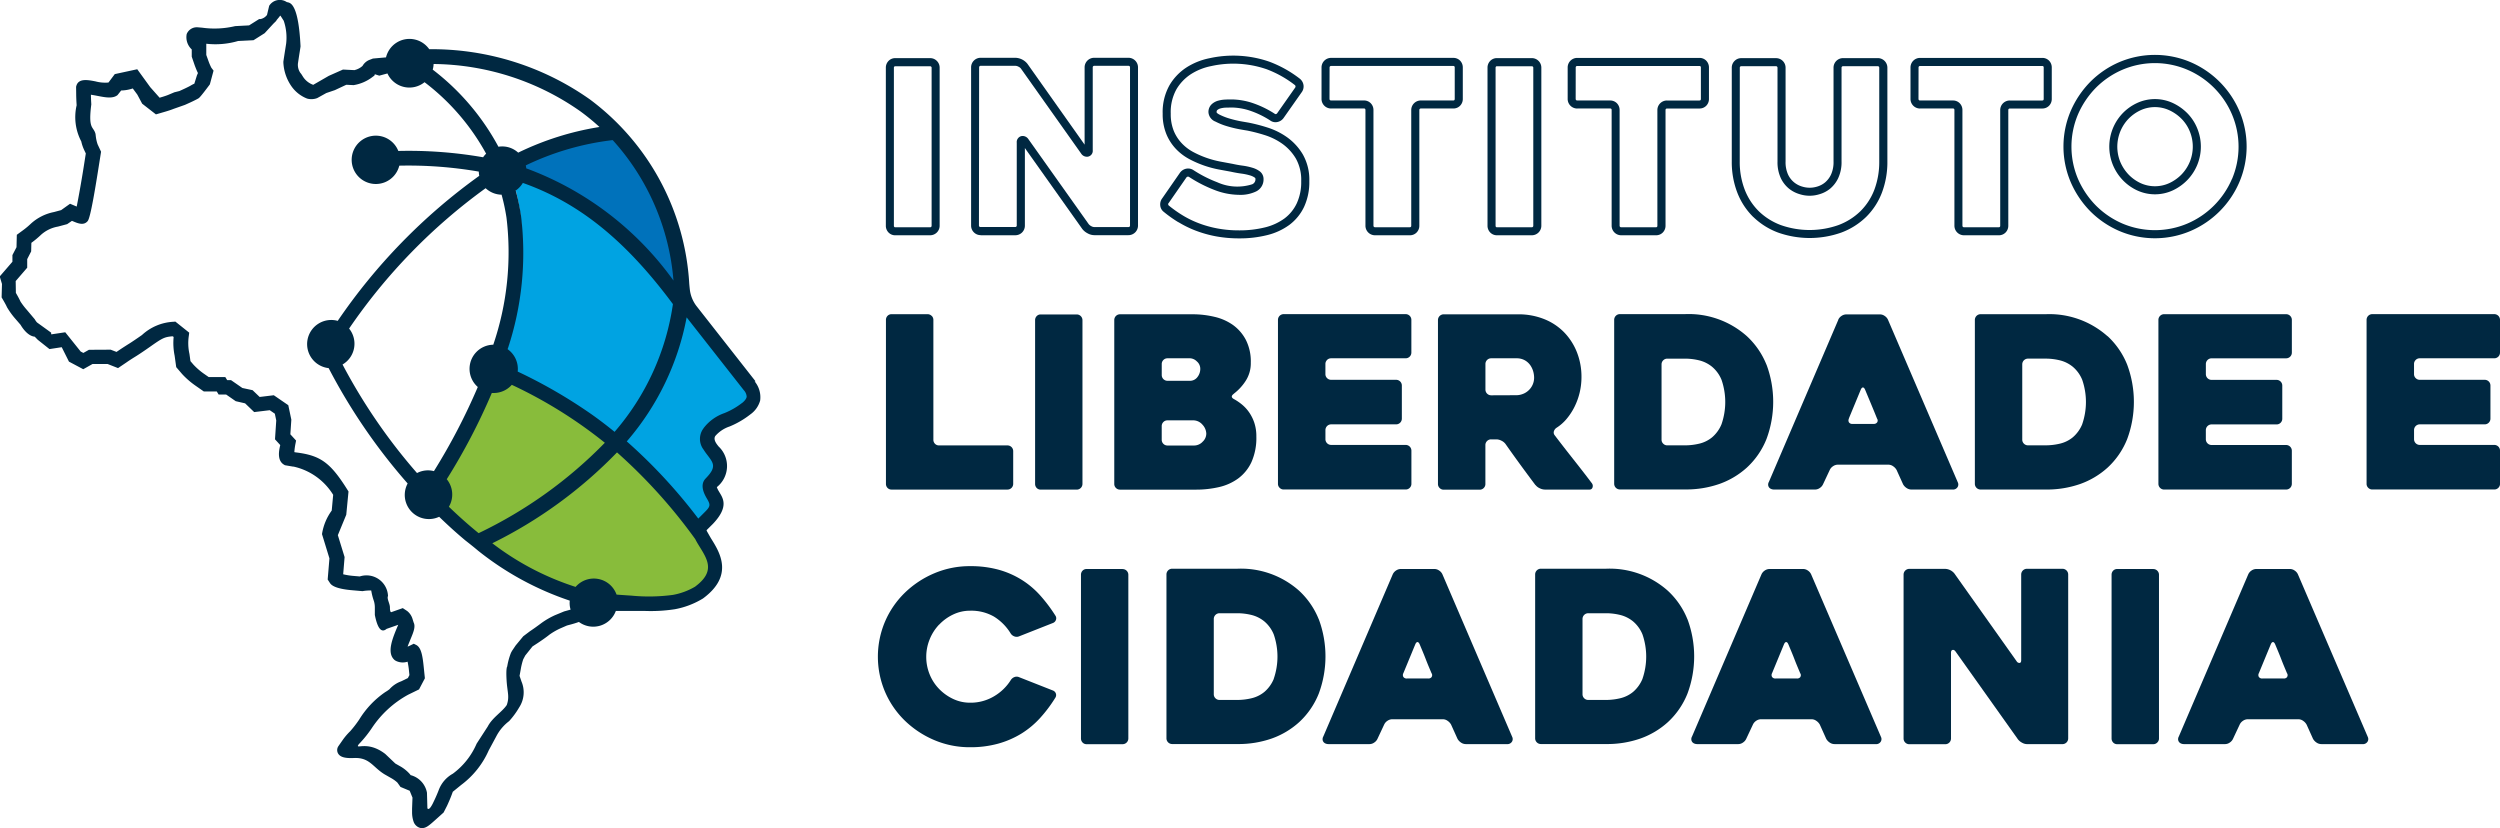 <svg xmlns="http://www.w3.org/2000/svg" width="122.392" height="40.544" viewBox="0 0 122.392 40.544"><defs><style>.a{fill:#002841;}.b{fill:#0072bb;}.c{fill:#00a3e2;}.d{fill:#88bc3b;}</style></defs><g transform="translate(-447.593 -369.591)"><path class="a" d="M496.745,381.458h1.7a.467.467,0,0,0,.467-.469v-7.735a.46.46,0,0,0-.136-.331.455.455,0,0,0-.33-.137h-1.7a.452.452,0,0,0-.342.143.467.467,0,0,0-.126.326v7.735a.468.468,0,0,0,.126.326.452.452,0,0,0,.342.143m-.074-8.2a.081.081,0,0,1,.021-.059c.005-.005.015-.016.053-.016h1.7a.064.064,0,0,1,.052.021.066.066,0,0,1,.021.053v7.735a.064.064,0,0,1-.022.053.064.064,0,0,1-.051.021h-1.7c-.038,0-.048-.011-.053-.017a.079.079,0,0,1-.021-.058Z" transform="translate(-5.317 -0.349)"/><path class="a" d="M501.428,381.456h1.7a.468.468,0,0,0,.469-.469v-3.8l2.809,3.96a.779.779,0,0,0,.256.212.685.685,0,0,0,.331.093h1.673a.468.468,0,0,0,.469-.469v-7.746a.468.468,0,0,0-.469-.469h-1.676a.468.468,0,0,0-.469.469v3.783l-2.8-3.958a.789.789,0,0,0-.588-.294h-1.7a.467.467,0,0,0-.469.469v7.746a.46.46,0,0,0,.137.332.465.465,0,0,0,.333.136m-.077-8.215a.073.073,0,0,1,.075-.075h1.7a.341.341,0,0,1,.15.042.336.336,0,0,1,.119.09l2.948,4.16a.334.334,0,0,0,.329.157.291.291,0,0,0,.241-.32v-4.054a.073.073,0,0,1,.075-.075h1.676a.069.069,0,0,1,.053.021.066.066,0,0,1,.021.053v7.746a.065.065,0,0,1-.021.053.066.066,0,0,1-.053.021H506.99a.3.3,0,0,1-.143-.044.39.39,0,0,1-.126-.1l-2.953-4.161a.34.34,0,0,0-.278-.154.32.32,0,0,0-.067.007.3.3,0,0,0-.224.322v4.054a.065.065,0,0,1-.022.053.066.066,0,0,1-.053.021h-1.7a.069.069,0,0,1-.055-.021.067.067,0,0,1-.021-.053Z" transform="translate(-5.829 -0.348)"/><path class="a" d="M512.249,380.8a5.162,5.162,0,0,0,.853.418,5.7,5.7,0,0,0,.985.276,6.181,6.181,0,0,0,1.136.1,5.5,5.5,0,0,0,1.368-.159,3.091,3.091,0,0,0,1.088-.5,2.374,2.374,0,0,0,.721-.882,2.877,2.877,0,0,0,.257-1.258,2.511,2.511,0,0,0-.316-1.308,2.774,2.774,0,0,0-.769-.841,3.477,3.477,0,0,0-.967-.48,8.431,8.431,0,0,0-.925-.239l-.355-.061a5.478,5.478,0,0,1-.568-.136,2.9,2.9,0,0,1-.508-.2c-.11-.058-.132-.1-.132-.11,0-.073.024-.1.035-.106a.367.367,0,0,1,.159-.083,1.144,1.144,0,0,1,.266-.038c.107,0,.2-.006.282-.006a2.98,2.98,0,0,1,.859.144,4.431,4.431,0,0,1,1.016.485.437.437,0,0,0,.361.081.489.489,0,0,0,.3-.193l.88-1.252a.48.48,0,0,0,.1-.341.492.492,0,0,0-.178-.33,5.685,5.685,0,0,0-1.5-.838,5.393,5.393,0,0,0-2.933-.167,3.275,3.275,0,0,0-1.113.445,2.624,2.624,0,0,0-.839.875,2.68,2.68,0,0,0-.334,1.392,2.569,2.569,0,0,0,.18,1,2.365,2.365,0,0,0,.476.735,2.589,2.589,0,0,0,.667.5,5.176,5.176,0,0,0,.725.313,5.117,5.117,0,0,0,.713.188l.576.106q.269.059.526.094a2.618,2.618,0,0,1,.405.085.768.768,0,0,1,.239.11.078.078,0,0,1,.035.074.262.262,0,0,1-.158.252,2.39,2.39,0,0,1-1.716-.1,6.161,6.161,0,0,1-1.174-.6l0,0a.465.465,0,0,0-.346-.061.5.5,0,0,0-.3.194l-.868,1.252a.49.49,0,0,0-.1.346.445.445,0,0,0,.174.321,6.173,6.173,0,0,0,.718.509m-.477-.944.868-1.252a.1.1,0,0,1,.062-.038l.024,0a.065.065,0,0,1,.036.01,6.56,6.56,0,0,0,1.247.641,3.4,3.4,0,0,0,1.191.239,1.785,1.785,0,0,0,.852-.166.65.65,0,0,0,.363-.6.469.469,0,0,0-.192-.389,1.152,1.152,0,0,0-.361-.173,2.982,2.982,0,0,0-.466-.1c-.162-.021-.326-.051-.5-.089l-.582-.108a4.75,4.75,0,0,1-.658-.174,4.629,4.629,0,0,1-.668-.289,2.19,2.19,0,0,1-.567-.426,1.974,1.974,0,0,1-.4-.614,2.186,2.186,0,0,1-.149-.846,2.3,2.3,0,0,1,.277-1.19,2.244,2.244,0,0,1,.714-.745,2.883,2.883,0,0,1,.981-.392,5.007,5.007,0,0,1,2.718.151,5.251,5.251,0,0,1,1.382.773.086.086,0,0,1,.036.064.091.091,0,0,1-.021.07l-.879,1.252a.093.093,0,0,1-.062.038c-.022.005-.033,0-.061-.019a4.842,4.842,0,0,0-1.123-.537,3.371,3.371,0,0,0-.974-.161c-.086,0-.184,0-.3.006a1.578,1.578,0,0,0-.356.052.76.76,0,0,0-.327.177.517.517,0,0,0-.159.392.53.53,0,0,0,.344.458,3.188,3.188,0,0,0,.579.23,5.883,5.883,0,0,0,.609.147c.192.034.315.055.36.061a8.052,8.052,0,0,1,.873.226,3.084,3.084,0,0,1,.857.426,2.386,2.386,0,0,1,.659.722,2.136,2.136,0,0,1,.26,1.105,2.484,2.484,0,0,1-.218,1.086,1.977,1.977,0,0,1-.6.738,2.7,2.7,0,0,1-.951.437,5.137,5.137,0,0,1-1.269.147,5.7,5.7,0,0,1-1.063-.094,5.251,5.251,0,0,1-.917-.257,4.772,4.772,0,0,1-.789-.386,5.979,5.979,0,0,1-.681-.483.056.056,0,0,1-.023-.047.1.1,0,0,1,.022-.078" transform="translate(-6.964 -0.333)"/><path class="a" d="M520.695,375.25H522.3c.038,0,.049.011.053.016a.079.079,0,0,1,.021.059v5.663a.467.467,0,0,0,.469.469h1.7a.454.454,0,0,0,.342-.142.472.472,0,0,0,.127-.327v-5.663a.073.073,0,0,1,.074-.075h1.586a.449.449,0,0,0,.342-.142.468.468,0,0,0,.126-.326v-1.54a.475.475,0,0,0-.126-.327.455.455,0,0,0-.342-.142h-5.979a.467.467,0,0,0-.469.469v1.54a.467.467,0,0,0,.469.469m-.075-2.009a.066.066,0,0,1,.021-.053.069.069,0,0,1,.053-.021h5.979c.038,0,.049.011.053.016a.078.078,0,0,1,.021.059v1.54a.078.078,0,0,1-.021.059c-.005.005-.015.016-.053.016h-1.586a.468.468,0,0,0-.469.469v5.663a.072.072,0,0,1-.021.057c-.005.006-.016.017-.054.017h-1.7a.073.073,0,0,1-.075-.074v-5.663a.471.471,0,0,0-.127-.327.454.454,0,0,0-.342-.142h-1.608a.074.074,0,0,1-.075-.075Z" transform="translate(-7.933 -0.348)"/><path class="a" d="M529.814,381.458h1.7a.467.467,0,0,0,.467-.469v-7.735a.467.467,0,0,0-.467-.469h-1.7a.452.452,0,0,0-.342.143.467.467,0,0,0-.126.326v7.735a.468.468,0,0,0,.126.326.452.452,0,0,0,.342.143m-.073-8.2a.082.082,0,0,1,.02-.059c.006-.005.015-.016.053-.016h1.7a.064.064,0,0,1,.052.021.066.066,0,0,1,.021.053v7.735a.073.073,0,0,1-.073.075h-1.7c-.038,0-.047-.011-.053-.017a.079.079,0,0,1-.02-.058Z" transform="translate(-8.929 -0.349)"/><path class="a" d="M534.223,375.25h1.608c.038,0,.049.011.053.016a.079.079,0,0,1,.021.059v5.663a.468.468,0,0,0,.469.469h1.7a.455.455,0,0,0,.342-.142.472.472,0,0,0,.127-.327v-5.663a.066.066,0,0,1,.021-.053.069.069,0,0,1,.052-.021H540.2a.453.453,0,0,0,.343-.142.471.471,0,0,0,.126-.326v-1.54a.475.475,0,0,0-.127-.327.455.455,0,0,0-.342-.142h-5.979a.467.467,0,0,0-.469.469v1.54a.467.467,0,0,0,.469.469m-.075-2.009a.066.066,0,0,1,.021-.053.069.069,0,0,1,.054-.021H540.2c.038,0,.049.011.053.016a.078.078,0,0,1,.021.059v1.54a.081.081,0,0,1-.021.059c-.006.005-.016.016-.054.016h-1.586a.469.469,0,0,0-.469.469v5.663a.072.072,0,0,1-.02.057c-.005.006-.016.017-.054.017h-1.7a.073.073,0,0,1-.075-.074v-5.663a.471.471,0,0,0-.126-.327.455.455,0,0,0-.342-.142h-1.608a.074.074,0,0,1-.075-.075Z" transform="translate(-9.411 -0.348)"/><path class="a" d="M543.826,380.563a3.5,3.5,0,0,0,1.21.762,4.636,4.636,0,0,0,3.1,0,3.5,3.5,0,0,0,1.21-.762,3.34,3.34,0,0,0,.775-1.19,4.227,4.227,0,0,0,.268-1.532v-4.587a.468.468,0,0,0-.468-.469h-1.7a.467.467,0,0,0-.468.469v4.587a1.466,1.466,0,0,1-.122.643,1.135,1.135,0,0,1-.293.387,1.071,1.071,0,0,1-.374.2,1.232,1.232,0,0,1-.756,0,1.115,1.115,0,0,1-.381-.2,1.093,1.093,0,0,1-.3-.385,1.465,1.465,0,0,1-.122-.643v-4.587a.467.467,0,0,0-.467-.469h-1.7a.455.455,0,0,0-.331.137.46.46,0,0,0-.136.331v4.587a4.152,4.152,0,0,0,.273,1.533,3.381,3.381,0,0,0,.78,1.189m-.66-7.309a.066.066,0,0,1,.021-.053.063.063,0,0,1,.052-.021h1.7a.073.073,0,0,1,.073.075v4.587a1.854,1.854,0,0,0,.162.818,1.491,1.491,0,0,0,.408.521,1.525,1.525,0,0,0,.517.265,1.6,1.6,0,0,0,.972,0,1.46,1.46,0,0,0,.513-.267,1.521,1.521,0,0,0,.4-.52,1.849,1.849,0,0,0,.163-.817v-4.587a.072.072,0,0,1,.073-.075h1.7a.065.065,0,0,1,.052.021.066.066,0,0,1,.021.053v4.587a3.858,3.858,0,0,1-.241,1.39,2.961,2.961,0,0,1-.684,1.051,3.1,3.1,0,0,1-1.073.676,4.244,4.244,0,0,1-2.822,0,3.111,3.111,0,0,1-1.075-.676,3.012,3.012,0,0,1-.689-1.053,3.767,3.767,0,0,1-.246-1.388Z" transform="translate(-10.396 -0.349)"/><path class="a" d="M553.061,375.25h1.608c.038,0,.049.011.053.016a.079.079,0,0,1,.021.059v5.663a.468.468,0,0,0,.469.469h1.7a.454.454,0,0,0,.342-.142.472.472,0,0,0,.127-.327v-5.663a.066.066,0,0,1,.021-.053.068.068,0,0,1,.052-.021h1.586a.453.453,0,0,0,.343-.142.471.471,0,0,0,.126-.326v-1.54a.475.475,0,0,0-.126-.327.455.455,0,0,0-.342-.142h-5.979a.467.467,0,0,0-.469.469v1.54a.467.467,0,0,0,.469.469m-.075-2.009a.066.066,0,0,1,.021-.053.069.069,0,0,1,.053-.021h5.979c.038,0,.049.011.053.016a.078.078,0,0,1,.021.059v1.54a.081.081,0,0,1-.02.059c-.006.005-.016.016-.054.016h-1.586a.468.468,0,0,0-.469.469v5.663a.072.072,0,0,1-.021.057c-.005.006-.016.017-.054.017h-1.7a.073.073,0,0,1-.075-.074v-5.663a.471.471,0,0,0-.126-.327.455.455,0,0,0-.342-.142h-1.608a.074.074,0,0,1-.075-.075Z" transform="translate(-11.468 -0.348)"/><path class="a" d="M567.344,375.735a2.462,2.462,0,0,0-.714-.505,2.086,2.086,0,0,0-1.753,0,2.366,2.366,0,0,0-.709.506,2.366,2.366,0,0,0-.477,2.516,2.409,2.409,0,0,0,.476.74,2.341,2.341,0,0,0,.71.513,2.077,2.077,0,0,0,1.754,0,2.427,2.427,0,0,0,.714-.511,2.374,2.374,0,0,0,.482-.742,2.35,2.35,0,0,0,0-1.774,2.268,2.268,0,0,0-.483-.743m.118,2.367a1.985,1.985,0,0,1-.4.618,2.026,2.026,0,0,1-.6.428,1.688,1.688,0,0,1-1.419,0,1.983,1.983,0,0,1-.591-.427,2.053,2.053,0,0,1-.4-.62,1.976,1.976,0,0,1,.4-2.092,1.993,1.993,0,0,1,.592-.423,1.682,1.682,0,0,1,1.418,0,2.065,2.065,0,0,1,.6.424,1.884,1.884,0,0,1,.4.616,1.965,1.965,0,0,1,0,1.476" transform="translate(-12.661 -0.595)"/><path class="a" d="M569.61,375.353a4.548,4.548,0,0,0-2.39-2.39,4.468,4.468,0,0,0-3.487,0,4.525,4.525,0,0,0-1.42.965,4.672,4.672,0,0,0-.958,1.424,4.453,4.453,0,0,0,0,3.487,4.666,4.666,0,0,0,.958,1.425,4.54,4.54,0,0,0,1.42.965,4.443,4.443,0,0,0,3.487,0,4.54,4.54,0,0,0,2.39-2.39,4.442,4.442,0,0,0,0-3.487m-.362,3.33a4.14,4.14,0,0,1-2.185,2.185,4.071,4.071,0,0,1-3.172,0,4.157,4.157,0,0,1-1.3-.881,4.281,4.281,0,0,1-.877-1.3,4.052,4.052,0,0,1,0-3.172,4.281,4.281,0,0,1,.877-1.3,4.138,4.138,0,0,1,1.3-.88,4.051,4.051,0,0,1,3.172,0,4.139,4.139,0,0,1,2.185,2.185,4.052,4.052,0,0,1,0,3.172" transform="translate(-12.386 -0.33)"/><path class="a" d="M498.52,386.941a.274.274,0,0,0-.2-.082h-1.759a.266.266,0,0,0-.2.082.28.28,0,0,0-.077.2v8.022a.28.28,0,0,0,.077.2.266.266,0,0,0,.2.082h5.672a.28.28,0,0,0,.281-.281v-1.6a.28.28,0,0,0-.281-.281h-3.35a.265.265,0,0,1-.2-.082.279.279,0,0,1-.077-.2V387.14a.274.274,0,0,0-.082-.2" transform="translate(-5.318 -1.886)"/><path class="a" d="M506.8,395.164v-8.011a.281.281,0,0,0-.28-.281h-1.762a.261.261,0,0,0-.2.083.282.282,0,0,0-.077.2v8.011a.284.284,0,0,0,.077.2.263.263,0,0,0,.2.082h1.762a.28.28,0,0,0,.28-.281" transform="translate(-6.213 -1.887)"/><path class="a" d="M514.684,390.753a2.47,2.47,0,0,0,.569-.61,1.586,1.586,0,0,0,.264-.915,2.335,2.335,0,0,0-.24-1.108,2.1,2.1,0,0,0-.633-.733,2.567,2.567,0,0,0-.909-.4,4.592,4.592,0,0,0-1.079-.124h-3.542a.281.281,0,0,0-.281.281v8.022a.269.269,0,0,0,.082.2.272.272,0,0,0,.2.082h3.718a4.976,4.976,0,0,0,1.12-.123,2.558,2.558,0,0,0,.944-.422,2.089,2.089,0,0,0,.651-.8,2.912,2.912,0,0,0,.241-1.26,2.088,2.088,0,0,0-.1-.669,2.01,2.01,0,0,0-.258-.516,1.883,1.883,0,0,0-.346-.376,2.61,2.61,0,0,0-.375-.257q-.234-.118-.023-.27m-3.53-1.455a.275.275,0,0,1,.082-.2.272.272,0,0,1,.2-.082h1.114a.5.5,0,0,1,.322.152.472.472,0,0,1,.169.363.647.647,0,0,1-.14.405.452.452,0,0,1-.376.182h-1.09a.281.281,0,0,1-.281-.281Zm1.994,3.812a.576.576,0,0,1-.4.176h-1.314a.28.28,0,0,1-.281-.281v-.669a.275.275,0,0,1,.082-.2.272.272,0,0,1,.2-.082h1.231a.6.6,0,0,1,.487.217.672.672,0,0,1,.182.428.545.545,0,0,1-.188.41" transform="translate(-6.689 -1.886)"/><path class="a" d="M520.232,389.1a.272.272,0,0,1,.2-.082h3.647a.28.28,0,0,0,.281-.281v-1.6a.28.28,0,0,0-.281-.281h-5.969a.28.28,0,0,0-.281.281v8.022a.269.269,0,0,0,.082.2.272.272,0,0,0,.2.082h5.969a.272.272,0,0,0,.2-.082.269.269,0,0,0,.082-.2v-1.619a.28.28,0,0,0-.281-.281h-3.647a.28.28,0,0,1-.281-.281v-.445a.28.28,0,0,1,.281-.281h3.178a.28.28,0,0,0,.282-.281v-1.619a.28.28,0,0,0-.282-.281h-3.178a.272.272,0,0,1-.2-.082.269.269,0,0,1-.082-.2V389.3a.27.27,0,0,1,.082-.2" transform="translate(-7.671 -1.886)"/><path class="a" d="M531.4,395.222a.538.538,0,0,0,.206.159.586.586,0,0,0,.252.064h2.182a.145.145,0,0,0,.152-.111.218.218,0,0,0-.035-.2q-.388-.516-.88-1.138t-.938-1.208a.211.211,0,0,1-.041-.194.326.326,0,0,1,.123-.17,2.141,2.141,0,0,0,.5-.439,3,3,0,0,0,.387-.592,3.257,3.257,0,0,0,.341-1.443,3.274,3.274,0,0,0-.229-1.243,2.954,2.954,0,0,0-.633-.974,2.825,2.825,0,0,0-.98-.64,3.366,3.366,0,0,0-1.254-.228h-3.648a.281.281,0,0,0-.282.281v8.023a.269.269,0,0,0,.083.2.272.272,0,0,0,.2.082h1.757a.272.272,0,0,0,.2-.082.268.268,0,0,0,.082-.2v-1.9a.271.271,0,0,1,.082-.2.268.268,0,0,1,.2-.082h.257a.546.546,0,0,1,.244.064.531.531,0,0,1,.2.159q.362.516.73,1.02t.741,1m-2.171-4.4a.28.28,0,0,1-.281-.281V389.3a.275.275,0,0,1,.082-.2.272.272,0,0,1,.2-.082h1.237a.81.81,0,0,1,.414.1.823.823,0,0,1,.268.246,1.017,1.017,0,0,1,.141.306,1.153,1.153,0,0,1,.041.275.844.844,0,0,1-.292.663.833.833,0,0,1-.281.164.87.87,0,0,1-.291.053Z" transform="translate(-8.632 -1.886)"/><path class="a" d="M543.764,389.334a3.855,3.855,0,0,0-.962-1.4,4.28,4.28,0,0,0-3.014-1.079h-3.2a.28.28,0,0,0-.281.281v8.022a.28.28,0,0,0,.281.281h3.2a4.941,4.941,0,0,0,1.671-.27,3.974,3.974,0,0,0,1.343-.8,3.83,3.83,0,0,0,.962-1.4,5.221,5.221,0,0,0,0-3.642m-2.2,2.915a1.683,1.683,0,0,1-.463.645,1.551,1.551,0,0,1-.633.311,3.017,3.017,0,0,1-.681.082h-.879a.272.272,0,0,1-.2-.082.269.269,0,0,1-.082-.2v-3.682a.28.28,0,0,1,.282-.281h.879a2.934,2.934,0,0,1,.674.082,1.608,1.608,0,0,1,.633.311,1.648,1.648,0,0,1,.469.645,3.33,3.33,0,0,1,0,2.17" transform="translate(-9.689 -1.886)"/><path class="a" d="M548.206,387.13l-3.4,7.94a.267.267,0,0,0-.036.164.238.238,0,0,0,.052.118.253.253,0,0,0,.106.07.347.347,0,0,0,.123.023h2.017a.4.4,0,0,0,.229-.076.431.431,0,0,0,.159-.182l.329-.7a.432.432,0,0,1,.159-.182.417.417,0,0,1,.24-.077h2.474a.4.4,0,0,1,.229.077.531.531,0,0,1,.17.182l.317.7a.523.523,0,0,0,.17.182.416.416,0,0,0,.24.076h2.005a.261.261,0,0,0,.252-.117.241.241,0,0,0,.018-.223l-3.425-7.976a.437.437,0,0,0-.159-.182.4.4,0,0,0-.228-.076H548.6a.415.415,0,0,0-.24.076.437.437,0,0,0-.159.182m.516,4.844.587-1.419c.031-.07.066-.106.105-.106s.074.036.105.106l.306.733q.164.393.281.686a.163.163,0,0,1,.005.182.191.191,0,0,1-.169.077H548.9a.19.19,0,0,1-.176-.077.187.187,0,0,1,0-.182" transform="translate(-10.613 -1.888)"/><path class="a" d="M562.625,387.938a4.28,4.28,0,0,0-3.014-1.079h-3.2a.28.28,0,0,0-.281.281v8.022a.28.28,0,0,0,.281.281h3.2a4.941,4.941,0,0,0,1.671-.27,3.983,3.983,0,0,0,1.343-.8,3.83,3.83,0,0,0,.962-1.4,5.221,5.221,0,0,0,0-3.642,3.855,3.855,0,0,0-.962-1.4m-1.237,4.31a1.683,1.683,0,0,1-.463.645,1.552,1.552,0,0,1-.633.311,3.017,3.017,0,0,1-.681.082h-.879a.272.272,0,0,1-.2-.082.269.269,0,0,1-.082-.2v-3.682a.28.28,0,0,1,.281-.281h.879a2.934,2.934,0,0,1,.674.082,1.608,1.608,0,0,1,.633.311,1.648,1.648,0,0,1,.469.645,3.33,3.33,0,0,1,0,2.17" transform="translate(-11.854 -1.886)"/><path class="a" d="M566.3,386.941a.274.274,0,0,0-.082.2v8.022a.28.28,0,0,0,.281.281h5.97a.28.28,0,0,0,.281-.281v-1.619a.28.28,0,0,0-.281-.281h-3.648a.28.28,0,0,1-.281-.281v-.445a.28.28,0,0,1,.281-.282H572a.271.271,0,0,0,.2-.081.274.274,0,0,0,.082-.2v-1.618a.276.276,0,0,0-.082-.2.271.271,0,0,0-.2-.081h-3.178a.28.28,0,0,1-.281-.282V389.3a.281.281,0,0,1,.281-.281h3.648a.28.28,0,0,0,.281-.281V387.14a.28.28,0,0,0-.281-.281H566.5a.272.272,0,0,0-.2.082" transform="translate(-12.956 -1.886)"/><path class="a" d="M580.063,389.1a.272.272,0,0,1,.2-.082h3.647a.28.28,0,0,0,.281-.281v-1.6a.28.28,0,0,0-.281-.281H577.94a.28.28,0,0,0-.281.281v8.022a.269.269,0,0,0,.082.2.272.272,0,0,0,.2.082h5.969a.272.272,0,0,0,.2-.082.269.269,0,0,0,.082-.2v-1.619a.28.28,0,0,0-.281-.281h-3.647a.28.28,0,0,1-.281-.281v-.445a.28.28,0,0,1,.281-.281h3.178a.28.28,0,0,0,.281-.281v-1.619a.28.28,0,0,0-.281-.281h-3.178a.272.272,0,0,1-.2-.082.269.269,0,0,1-.082-.2V389.3a.27.27,0,0,1,.082-.2" transform="translate(-14.206 -1.886)"/><path class="a" d="M498.836,403.575a2.293,2.293,0,0,1,.686-.5,1.916,1.916,0,0,1,.839-.188,2.234,2.234,0,0,1,1.161.287,2.49,2.49,0,0,1,.821.828.354.354,0,0,0,.175.141.307.307,0,0,0,.235,0l1.665-.657a.245.245,0,0,0,.141-.152.223.223,0,0,0-.023-.2,7.511,7.511,0,0,0-.745-.991,4.237,4.237,0,0,0-.909-.768,4.3,4.3,0,0,0-1.125-.493,5.154,5.154,0,0,0-1.4-.176,4.427,4.427,0,0,0-1.76.352,4.687,4.687,0,0,0-1.436.95,4.368,4.368,0,0,0-.968,1.407,4.4,4.4,0,0,0,0,3.447,4.368,4.368,0,0,0,.968,1.407,4.7,4.7,0,0,0,1.436.95,4.427,4.427,0,0,0,1.76.352,5.053,5.053,0,0,0,1.372-.175,4.455,4.455,0,0,0,1.132-.489,4.308,4.308,0,0,0,.92-.765,6.709,6.709,0,0,0,.751-1,.238.238,0,0,0,.023-.2.246.246,0,0,0-.141-.147l-1.665-.656a.292.292,0,0,0-.229,0,.356.356,0,0,0-.17.141,2.4,2.4,0,0,1-.827.8,2.236,2.236,0,0,1-1.167.311,1.928,1.928,0,0,1-.839-.188,2.34,2.34,0,0,1-.686-.494,2.211,2.211,0,0,1-.458-.711,2.285,2.285,0,0,1,0-1.7,2.277,2.277,0,0,1,.458-.723" transform="translate(-5.27 -3.398)"/><path class="a" d="M509.041,400.864h-1.762a.264.264,0,0,0-.2.082.282.282,0,0,0-.077.2v8.011a.282.282,0,0,0,.077.2.262.262,0,0,0,.2.083h1.762a.281.281,0,0,0,.28-.281v-8.011a.28.28,0,0,0-.28-.281" transform="translate(-6.488 -3.416)"/><path class="a" d="M519.158,403.326a3.854,3.854,0,0,0-.962-1.4,4.28,4.28,0,0,0-3.014-1.079h-3.2a.28.28,0,0,0-.281.281v8.022a.28.28,0,0,0,.281.281h3.2a4.941,4.941,0,0,0,1.671-.27,3.982,3.982,0,0,0,1.343-.8,3.829,3.829,0,0,0,.962-1.4,5.221,5.221,0,0,0,0-3.642m-2.2,2.915a1.682,1.682,0,0,1-.463.645,1.552,1.552,0,0,1-.633.311,3.019,3.019,0,0,1-.681.082H514.3a.272.272,0,0,1-.2-.082.269.269,0,0,1-.082-.2v-3.682a.28.28,0,0,1,.281-.281h.879a2.937,2.937,0,0,1,.674.082,1.609,1.609,0,0,1,.633.311,1.648,1.648,0,0,1,.469.645,3.33,3.33,0,0,1,0,2.17" transform="translate(-7.002 -3.414)"/><path class="a" d="M526.147,401.121a.437.437,0,0,0-.159-.182.4.4,0,0,0-.228-.076h-1.643a.418.418,0,0,0-.241.076.44.44,0,0,0-.158.182l-3.4,7.94a.272.272,0,0,0-.035.164.23.23,0,0,0,.052.118.249.249,0,0,0,.105.07.356.356,0,0,0,.124.023h2.017a.4.4,0,0,0,.229-.076.437.437,0,0,0,.159-.182l.328-.7a.444.444,0,0,1,.159-.182.421.421,0,0,1,.241-.077h2.475a.4.4,0,0,1,.229.077.541.541,0,0,1,.17.182l.316.7a.539.539,0,0,0,.17.182.42.42,0,0,0,.24.076H529.3a.262.262,0,0,0,.252-.117.241.241,0,0,0,.018-.223Zm-.522,5.026a.192.192,0,0,1-.17.077h-1.043a.191.191,0,0,1-.176-.077.187.187,0,0,1,0-.182l.586-1.419c.031-.07.067-.106.105-.106s.075.036.106.106c.094.227.2.471.3.733s.2.491.282.686a.163.163,0,0,1,.006.182" transform="translate(-7.939 -3.416)"/><path class="a" d="M539.421,403.326a3.854,3.854,0,0,0-.962-1.4,4.28,4.28,0,0,0-3.014-1.079h-3.2a.28.28,0,0,0-.281.281v8.022a.28.28,0,0,0,.281.281h3.2a4.941,4.941,0,0,0,1.671-.27,3.982,3.982,0,0,0,1.343-.8,3.829,3.829,0,0,0,.962-1.4,5.221,5.221,0,0,0,0-3.642m-2.2,2.915a1.681,1.681,0,0,1-.463.645,1.551,1.551,0,0,1-.633.311,3.019,3.019,0,0,1-.681.082h-.879a.272.272,0,0,1-.2-.082.269.269,0,0,1-.082-.2v-3.682a.28.28,0,0,1,.281-.281h.879a2.937,2.937,0,0,1,.674.082,1.609,1.609,0,0,1,.633.311,1.648,1.648,0,0,1,.469.645,3.33,3.33,0,0,1,0,2.17" transform="translate(-9.215 -3.414)"/><path class="a" d="M546.411,401.121a.446.446,0,0,0-.159-.182.4.4,0,0,0-.228-.076h-1.642a.421.421,0,0,0-.241.076.446.446,0,0,0-.158.182l-3.4,7.94a.26.26,0,0,0-.035.164.222.222,0,0,0,.052.118.247.247,0,0,0,.106.07.348.348,0,0,0,.123.023h2.017a.4.4,0,0,0,.229-.076.437.437,0,0,0,.159-.182l.329-.7a.442.442,0,0,1,.158-.182.422.422,0,0,1,.241-.077h2.475a.4.4,0,0,1,.228.077.543.543,0,0,1,.171.182l.315.7a.548.548,0,0,0,.17.182.42.42,0,0,0,.24.076h2.007a.26.26,0,0,0,.251-.117.239.239,0,0,0,.018-.223Zm-.522,5.026a.194.194,0,0,1-.171.077h-1.044a.19.19,0,0,1-.175-.077.187.187,0,0,1,0-.182l.586-1.419c.032-.07.067-.106.105-.106s.076.036.106.106c.094.227.2.471.3.733s.2.491.281.686a.163.163,0,0,1,.007.182" transform="translate(-10.152 -3.416)"/><path class="a" d="M559.987,400.851h-1.736a.281.281,0,0,0-.281.281v4.2c0,.078-.025.121-.076.128a.157.157,0,0,1-.147-.082l-3.049-4.3a.616.616,0,0,0-.446-.223h-1.758a.281.281,0,0,0-.282.281v8.022a.271.271,0,0,0,.083.2.276.276,0,0,0,.2.082h1.757a.28.28,0,0,0,.282-.281v-4.2c0-.078.026-.123.077-.135s.1.013.146.077l3.055,4.3a.613.613,0,0,0,.2.164.508.508,0,0,0,.246.07h1.732a.28.28,0,0,0,.281-.281v-8.022a.28.28,0,0,0-.281-.281" transform="translate(-11.426 -3.414)"/><path class="a" d="M565.683,400.864h-1.762a.264.264,0,0,0-.2.082.282.282,0,0,0-.077.2v8.011a.282.282,0,0,0,.077.2.262.262,0,0,0,.2.083h1.762a.266.266,0,0,0,.2-.083.268.268,0,0,0,.082-.2v-8.011a.28.28,0,0,0-.28-.281" transform="translate(-12.675 -3.416)"/><path class="a" d="M573.164,401.121a.436.436,0,0,0-.159-.182.4.4,0,0,0-.228-.076h-1.643a.418.418,0,0,0-.24.076.44.44,0,0,0-.158.182l-3.4,7.94a.273.273,0,0,0-.035.164.231.231,0,0,0,.053.118.249.249,0,0,0,.105.07.356.356,0,0,0,.124.023H569.6a.4.4,0,0,0,.229-.076.438.438,0,0,0,.159-.182l.328-.7a.444.444,0,0,1,.159-.182.421.421,0,0,1,.24-.077h2.475a.4.4,0,0,1,.229.077.54.54,0,0,1,.17.182l.316.7a.54.54,0,0,0,.17.182.42.42,0,0,0,.24.076h2.006a.262.262,0,0,0,.252-.117.241.241,0,0,0,.018-.223Zm-.522,5.026a.192.192,0,0,1-.17.077h-1.043a.19.19,0,0,1-.176-.077.187.187,0,0,1,0-.182l.586-1.419c.031-.07.067-.106.105-.106s.075.036.106.106c.094.227.2.471.3.733s.2.491.281.686a.163.163,0,0,1,.006.182" transform="translate(-13.074 -3.416)"/><path class="b" d="M475.769,378.6a15.25,15.25,0,0,1,5.029-1.518,11.36,11.36,0,0,1,3.11,7.666,16.244,16.244,0,0,0-8.139-6.148" transform="translate(-3.077 -0.818)"/><path class="c" d="M485.876,392.449l-.017.026a.68.68,0,0,0,.124,1c.068.1.147.2.216.285.329.41.38.73-.2,1.3l-.041.048c-.287.4.042.7.186.937.2.324.171.513-.232.808l-.341.316a28.24,28.24,0,0,0-3.954-4.021,13.442,13.442,0,0,0,3.31-6.461l3.161,3.8a.565.565,0,0,1,.156.4.417.417,0,0,1-.206.232l-.037.027a4.176,4.176,0,0,1-.983.536,2.456,2.456,0,0,0-1.138.77" transform="translate(-3.716 -1.868)"/><path class="d" d="M480.283,393.414a23.517,23.517,0,0,1-6.7,4.8,24.66,24.66,0,0,1-2.222-2.046,32.436,32.436,0,0,0,3.234-6.185,25.561,25.561,0,0,1,5.69,3.43" transform="translate(-2.596 -2.227)"/><path class="c" d="M476.06,381a11.107,11.107,0,0,0-.435-1.83c3.093.954,5.607,2.907,8.135,6.316a12.636,12.636,0,0,1-2.957,6.474c-.382-.312-.774-.61-1.165-.887a27.637,27.637,0,0,0-4.5-2.527A15.924,15.924,0,0,0,476.06,381" transform="translate(-3.008 -1.047)"/><path class="d" d="M480.875,401.553a12.134,12.134,0,0,1-6.495-2.638,23.052,23.052,0,0,0,6.386-4.652,27.086,27.086,0,0,1,4.006,4.44c.066.131.145.261.22.382.428.69.8,1.287-.216,2.043a3.422,3.422,0,0,1-1.148.431,9.239,9.239,0,0,1-2.126.037c-.213-.014-.393-.025-.573-.031v-.01Z" transform="translate(-2.926 -2.695)"/><path class="a" d="M484.583,388.261l-2.908-3.707a1.659,1.659,0,0,1-.3-.714s-.013-.073-.039-.37a12.117,12.117,0,0,0-4.862-9.011A13.412,13.412,0,0,0,468.607,372a1.181,1.181,0,0,0-2.116.4l-.64.057-.182.07a.677.677,0,0,0-.327.29.89.89,0,0,1-.4.207l-.558-.028-.694.308-.765.441-.023-.011a.982.982,0,0,1-.469-.377l-.093-.147-.041-.049a.687.687,0,0,1-.117-.484c.025-.167.062-.411.085-.553l.039-.252v-.026c-.1-2.023-.48-2.109-.624-2.142l-.051-.012a.61.61,0,0,0-.86.184l-.107.449-.029.033a.518.518,0,0,1-.289.166l-.066,0-.493.31-.654.034-.043.005a4.364,4.364,0,0,1-1.61.072l-.229-.019-.026,0a.532.532,0,0,0-.492.332.815.815,0,0,0,.247.753v.355l.143.418c.011.029.084.229.16.384l-.048.109-.128.411a1.438,1.438,0,0,0-.178.092c-.04.026-.189.1-.322.162l-.231.106-.246.061-.306.129c-.049.021-.211.077-.354.118l-.063.019-.459-.517-.636-.877-1.1.238-.308.412a1.823,1.823,0,0,1-.632-.055c-.375-.073-.841-.165-.944.228l-.01.034.005.362c0,.127.008.309.013.4l.009.144a2.553,2.553,0,0,0,.227,1.771,1.958,1.958,0,0,0,.147.43l.075.159-.11.7c-.111.7-.249,1.467-.336,1.9l-.325-.138-.437.312-.349.094a2.345,2.345,0,0,0-1.141.578,3.871,3.871,0,0,1-.335.283l-.345.253-.015.608-.2.385,0,.326-.622.721.111.366-.018.658.037.063c.094.16.2.348.222.41a3.674,3.674,0,0,0,.428.591l.241.279c.081.139.348.55.693.581l.151.154.571.453.6-.092.354.706.7.372.452-.255.743,0,.508.2.419-.283c.141-.1.356-.234.479-.31s.437-.287.67-.452c.618-.436.7-.475,1.1-.513l.054.031a3.112,3.112,0,0,0,.048.918l.078.562.284.332a3.992,3.992,0,0,0,.629.553l.438.306h.634l.091.149h.367l.471.327.458.105.445.428.762-.092.249.171.069.331-.061.923.257.282c-.079.328-.145.77.19.964l.04.023.388.066.029,0a3.05,3.05,0,0,1,1.944,1.383l-.071.771a2.623,2.623,0,0,0-.476,1.154l.364,1.187-.086,1.034.106.163c.051.078.187.286,1.1.363l.5.044a2.1,2.1,0,0,1,.426-.033,3,3,0,0,0,.134.525,1.1,1.1,0,0,1,.043.289v.385c.129.649.317.9.575.681l.57-.2c-.292.683-.574,1.377-.181,1.723l.057.038a.756.756,0,0,0,.582.045c.023.108.047.248.061.371l.029.286-.076.145-.326.159a1.415,1.415,0,0,0-.577.39,1.742,1.742,0,0,1-.2.135,4.428,4.428,0,0,0-1.278,1.345,5.306,5.306,0,0,1-.443.574,3.04,3.04,0,0,0-.353.41l-.22.315-.013.02a.338.338,0,0,0-.005.347c.114.191.374.229.714.222.822-.06.956.421,1.549.789l.367.21a1.617,1.617,0,0,1,.271.2l.153.214.45.187.137.335-.02.537v.2a1.384,1.384,0,0,0,.067.42.476.476,0,0,0,.32.324.417.417,0,0,0,.1.013c.2,0,.355-.135.656-.405l.4-.359.169-.33c.069-.147.171-.384.224-.529l.058-.157.413-.336a4.237,4.237,0,0,0,1.344-1.687l.367-.681a2.21,2.21,0,0,1,.633-.754,3.875,3.875,0,0,0,.492-.671,1.351,1.351,0,0,0,.113-1.269l-.094-.276.061-.336a3.188,3.188,0,0,1,.118-.473l.1-.188.355-.444.233-.151c.177-.116.443-.3.591-.421a3.178,3.178,0,0,1,.531-.308l.323-.141c.071-.024.291-.069.594-.177a1.179,1.179,0,0,0,1.808-.541l1.374,0,0,0a7.737,7.737,0,0,0,1.508-.081,4.035,4.035,0,0,0,1.361-.514l.027-.017c1.52-1.121.821-2.247.4-2.92-.042-.068-.208-.363-.208-.363-.011-.025-.018-.043-.022-.056l.317-.315c.818-.865.463-1.282.287-1.586a1.037,1.037,0,0,1-.1-.208,1.317,1.317,0,0,0,.085-1.991c-.063-.083-.283-.322-.159-.513a1.591,1.591,0,0,1,.7-.465,4.267,4.267,0,0,0,1.014-.591,1.237,1.237,0,0,0,.48-.676,1.213,1.213,0,0,0-.267-.938m-3.976-4.939a15.441,15.441,0,0,0-7.207-5.493c-.005-.049-.013-.1-.023-.145a13.359,13.359,0,0,1,4.255-1.238,11.619,11.619,0,0,1,2.975,6.876m-11.1,9.726a29.937,29.937,0,0,0,2.206-4.221c.031,0,.062,0,.094,0a1.181,1.181,0,0,0,.885-.4,22.422,22.422,0,0,1,4.555,2.836,21.664,21.664,0,0,1-6.179,4.426c-.487-.395-.974-.828-1.456-1.293a1.179,1.179,0,0,0-.107-1.351m-4.778-7.373a27.83,27.83,0,0,1,6.684-6.871,1.175,1.175,0,0,0,.781.318,9.723,9.723,0,0,1,.24,1.125,14.041,14.041,0,0,1-.647,6.219,1.181,1.181,0,0,0-.758,2.07,30.228,30.228,0,0,1-2.147,4.119,1.155,1.155,0,0,0-.828.094,27.714,27.714,0,0,1-3.646-5.314,1.178,1.178,0,0,0,.32-1.76m11.872,4.2a24.658,24.658,0,0,0-3.617-2.094,1.258,1.258,0,0,0,.007-.13,1.18,1.18,0,0,0-.5-.965,14.9,14.9,0,0,0,.654-6.543,10.884,10.884,0,0,0-.258-1.225,1.2,1.2,0,0,0,.349-.373c2.757.975,5.045,2.828,7.347,5.933a12.207,12.207,0,0,1-2.856,6.254c-.369-.3-.747-.59-1.125-.857m-7.783-17.152a12.7,12.7,0,0,1,7.234,2.318,10.682,10.682,0,0,1,.934.766,14.179,14.179,0,0,0-3.979,1.256,1.155,1.155,0,0,0-.967-.289A11.769,11.769,0,0,0,468.778,373a1.175,1.175,0,0,0,.043-.276m6.389,26.8-.445.184a3.745,3.745,0,0,0-.685.4c-.133.1-.375.277-.541.385l-.329.248-.373.451-.18.268-.049.091a3.319,3.319,0,0,0-.184.673s-.066.053-.031.658.157.811.008,1.227c-.231.34-.7.609-.929,1.048l-.545.842a3.578,3.578,0,0,1-1.165,1.47,1.522,1.522,0,0,0-.69.8c-.046.125-.138.339-.2.469l-.089.186c-.139.273-.217.311-.266.24l-.021-.765a1.094,1.094,0,0,0-.8-.86l-.034-.046a1.834,1.834,0,0,0-.5-.4l-.216-.123-.491-.467c-.889-.688-1.5-.183-1.306-.465.037-.043.075-.082.1-.108a5.7,5.7,0,0,0,.547-.693,5.031,5.031,0,0,1,1.775-1.633l.537-.262.286-.545-.058-.561c-.06-.6-.136-.952-.371-1.072l-.116-.058-.116.058c-.08.04-.141.067-.185.084.035-.108.1-.252.138-.352.145-.346.263-.624.156-.833l-.049-.158a.785.785,0,0,0-.265-.4l-.216-.143-.542.191c-.094.061-.087-.225-.087-.225,0-.187-.162-.428-.094-.558a1.055,1.055,0,0,0-1.383-.958l-.283-.024a3.361,3.361,0,0,1-.529-.082l.069-.843-.33-1.072.412-1,.11-1.138-.046-.074c-.846-1.349-1.324-1.693-2.541-1.841l-.065-.012a3.185,3.185,0,0,1,.061-.441l.024-.126-.28-.306.048-.717-.149-.708-.709-.487-.693.084-.346-.332-.5-.107-.556-.385h-.188l-.091-.149h-.812l-.254-.177a3.261,3.261,0,0,1-.494-.432l-.147-.172-.049-.353a2.418,2.418,0,0,1-.029-.9l.017-.141-.678-.542-.1.009a2.447,2.447,0,0,0-1.534.648c-.224.158-.513.353-.633.427s-.357.227-.506.328l-.108.073-.286-.11-1.064.006-.273.154-.131-.069-.755-.943-.667.1-.023-.005v-.076l-.693-.5a.773.773,0,0,1-.109-.154l-.386-.458a3.529,3.529,0,0,1-.314-.411c-.038-.086-.133-.265-.226-.425l-.009-.578.564-.654,0-.42.194-.379.01-.419.061-.045a4.624,4.624,0,0,0,.412-.349,1.659,1.659,0,0,1,.825-.4l.454-.121.234-.161.075.031c.254.109.5.19.678,0,.055-.056.158-.16.528-2.5l.145-.915-.168-.359a1.863,1.863,0,0,1-.09-.4l-.013-.11c-.1-.393-.369-.189-.207-1.448l-.007-.126c-.005-.08-.01-.232-.012-.347.093.012.217.036.31.054.391.077.761.149.992-.036l.179-.226a1.892,1.892,0,0,0,.568-.1l.222.3.238.446.674.524.443-.129c.157-.045.335-.105.41-.137l.568-.2.255-.115c.136-.062.319-.153.4-.2.042-.027.094-.059.535-.65l.029-.039.181-.671-.108-.143a2.741,2.741,0,0,1-.148-.347l-.1-.279v-.549a3.932,3.932,0,0,0,1.558-.134l.754-.038.545-.344.441-.479.012-.011c.024-.021.12-.119.12-.119l.006-.025.144-.172a.253.253,0,0,1,.037-.053l.021.012.154.24a2.564,2.564,0,0,1,.118,1.118l-.047.3c-.024.149-.064.409-.089.579l0,.028,0,.028a2.219,2.219,0,0,0,.36,1.1,1.685,1.685,0,0,0,.784.648l.054.017a.89.89,0,0,0,.178.018.777.777,0,0,0,.281-.052l.444-.247.419-.142.56-.263.356.018a2.056,2.056,0,0,0,.952-.418l.065-.045.027-.07.215.069.4-.108a1.18,1.18,0,0,0,1.816.428,11.057,11.057,0,0,1,3.015,3.5,1.208,1.208,0,0,0-.148.175,21.207,21.207,0,0,0-4.151-.309,1.183,1.183,0,1,0,.048.72,20.286,20.286,0,0,1,3.893.291,1.214,1.214,0,0,0,.022.207,28.377,28.377,0,0,0-6.929,7.1,1.182,1.182,0,1,0-.444,2.314,28.409,28.409,0,0,0,3.867,5.648,1.182,1.182,0,0,0,1.543,1.63c.424.412.853.8,1.281,1.157.147.115.417.327.621.5a14.615,14.615,0,0,0,4.491,2.448c0,.037-.006.076-.006.114a1.158,1.158,0,0,0,.047.326Zm6.428-1.221a3.285,3.285,0,0,1-1.1.412,8.828,8.828,0,0,1-2.034.036c-.2-.012-.6-.041-.6-.041l-.127-.01a1.18,1.18,0,0,0-2.005-.376,13.435,13.435,0,0,1-4.077-2.137,22.055,22.055,0,0,0,6.105-4.448,25.985,25.985,0,0,1,3.83,4.245c.062.126.138.249.21.366.41.66.763,1.23-.207,1.953m2.292-8.987a3.593,3.593,0,0,1-.87.5,2.173,2.173,0,0,0-1.007.723l-.015.024a.86.86,0,0,0,.011,1.048c.06.1.129.189.191.27.29.384.442.574-.068,1.105l-.049.053c-.272.312-.046.746.086.966.177.306.179.376-.126.674l-.3.3a25.831,25.831,0,0,0-3.5-3.779,12.934,12.934,0,0,0,2.931-6.072l2.8,3.567a.509.509,0,0,1,.138.306c0,.146-.216.313-.216.313" transform="translate(0 0)"/></g></svg>